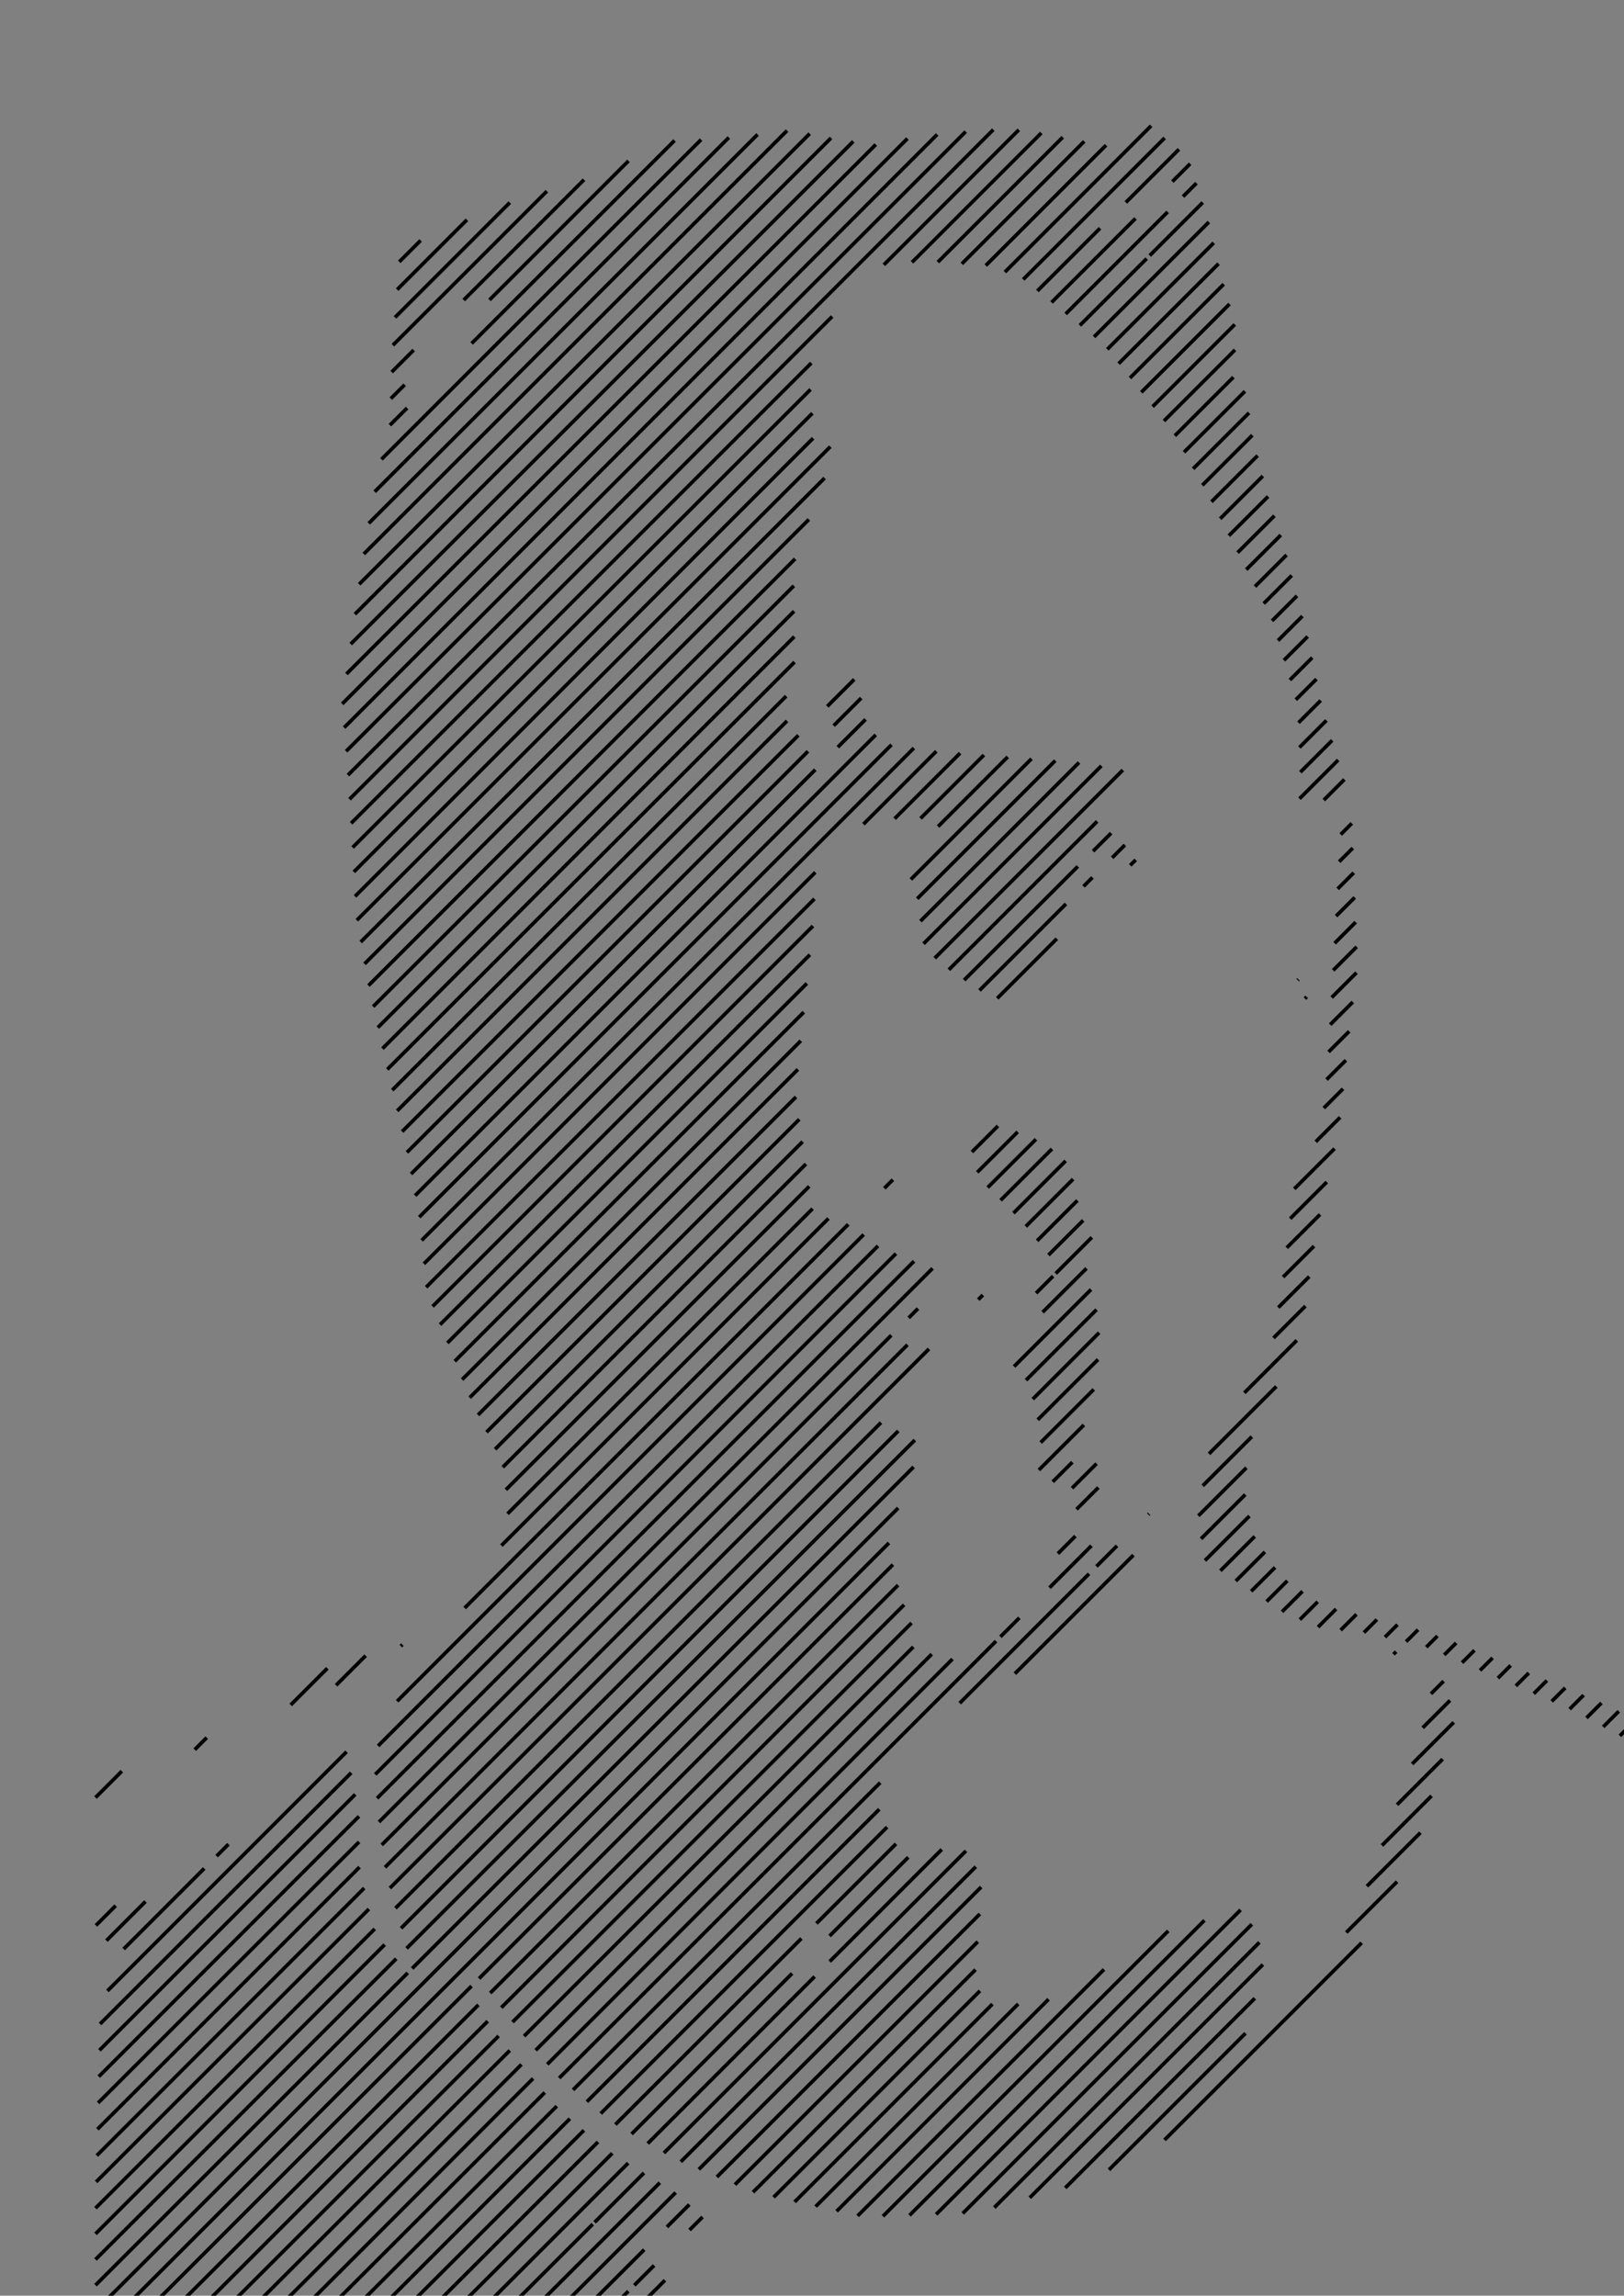 <?xml version="1.0" encoding="UTF-8" standalone="no"?>
<!-- Created with Inkscape (http://www.inkscape.org/) -->

<svg
   xmlns:dc="http://purl.org/dc/elements/1.1/"
   xmlns:cc="http://creativecommons.org/ns#"
   xmlns:rdf="http://www.w3.org/1999/02/22-rdf-syntax-ns#"
   xmlns:svg="http://www.w3.org/2000/svg"
   xmlns="http://www.w3.org/2000/svg"
   xmlns:sodipodi="http://sodipodi.sourceforge.net/DTD/sodipodi-0.dtd"
   xmlns:inkscape="http://www.inkscape.org/namespaces/inkscape"
   id="svg4190"
   version="1.1"
   inkscape:version="0.91 r13725"
   width="447.5"
   height="632.5"
   viewBox="0 0 447.5 632.5"
   sodipodi:docname="brendan2.svg">
  <rect x="0" y="0" width="447.5" height="632.5" fill="#808080" stroke="none"/>
  <sodipodi:namedview
     pagecolor="#ffffff"
     bordercolor="#666666"
     borderopacity="1"
     objecttolerance="10"
     gridtolerance="10"
     guidetolerance="10"
     inkscape:pageopacity="0"
     inkscape:pageshadow="2"
     inkscape:window-width="1242"
     inkscape:window-height="759"
     id="namedview4192"
     showgrid="false"
     inkscape:zoom="1.026087"
     inkscape:cx="223.75"
     inkscape:cy="316.25"
     inkscape:window-x="0"
     inkscape:window-y="0"
     inkscape:window-maximized="0"
     inkscape:current-layer="svg4190" />
  <defs
     id="defs4194" />
  <path
     inkscape:connector-curvature="0"
     id="path4200"
     d="M115.909 66.249L110.023 72.135M109.435 79.794L128.67 60.559M140.477 55.823L108.847 87.453M108.259 95.112L150.699 52.672M160.922 49.52L127.777 82.665M113.989 96.453L107.93 102.512M107.689 109.825L111.504 106.009M134.883 82.63L173.185 44.329M185.873 38.712L129.967 94.618M112.176 112.408L107.447 117.137M105.109 126.547L193.182 38.474M200.844 37.882L103.251 135.476M101.599 144.199L208.76 37.038M216.885 35.984L100.249 152.62M98.972 160.968L223.111 36.829M229.002 38.009L97.803 169.208M96.634 177.448L235.125 38.957M241.326 39.827L95.465 185.688M94.296 193.929L250.047 38.178M258.24 37.055L94.826 200.469M95.373 206.993L266.1 36.266M273.706 35.731L95.875 213.562M96.314 220.195L229.305 87.204M243.546 72.962L280.739 35.769M286.941 36.638L251.313 72.267M223.561 100.018L96.753 226.827M97.166 233.484L223.353 107.298M258.432 72.219L292.845 37.806M298.765 38.957L265.037 72.685M223.859 113.863L97.499 240.223M97.832 246.961L224.045 120.748M271.641 73.152L304.781 40.012M317.197 34.666L276.903 74.961M228.799 123.065L98.32 253.544M99.384 259.551L227.219 131.716M281.948 76.987L296.889 62.046M296.58 62.355L320.926 38.008M324.861 41.145L310.229 55.777M303.113 62.893L285.853 80.153M222.883 143.123L100.447 265.559M101.531 271.546L219.104 153.973M289.757 83.32L312.883 60.194M323.049 50.028L327.952 45.125M329.688 50.46L325.988 54.16M321.751 58.397L293.661 86.487M218.747 161.401L102.818 277.33M104.104 283.115L218.812 168.408M297.566 89.654L315.96 71.259M316.81 70.409L331.425 55.794M333.11 61.18L301.47 92.82M218.876 175.414L105.391 288.899M106.722 294.639L218.941 182.42M305.125 96.237L334.444 66.917M335.777 72.655L308.246 100.187M216.631 191.801L108.08 300.352M109.442 306.061L216.877 198.627M311.366 104.137L337.193 78.31M338.806 83.768L314.487 108.087M235.389 187.186L227.96 194.615M219.991 202.583L110.81 311.764M112.139 317.507L222.638 207.008M229.724 199.922L237.307 192.338M317.608 112.037L340.25 89.395M340.318 96.399L320.729 115.987M238.51 198.206L230.858 205.859M224.655 212.062L113.265 323.451M114.392 329.396L241.311 202.477M323.734 120.054L339.867 103.92M343.048 107.811L326.257 124.602M245.657 205.202L115.518 335.341M116.193 341.737L251.819 206.111M328.78 129.15L344.179 113.751M345.088 119.913L331.303 133.697M258.008 206.993L237.919 227.082M224.657 240.344L116.809 348.192M117.425 354.647L224.42 247.652M246.517 225.555L264.563 207.509M333.827 138.245L346.534 125.538M347.98 131.163L336.226 142.917M271.119 208.024L253.668 225.475M224.008 255.135L119.203 359.94M121.258 364.956L223.166 263.048M258.484 227.73L277.674 208.54M338.624 147.59L349.426 136.788M351.178 142.107L341.023 152.262M284.23 209.056L250.991 242.295M222.324 270.961L123.286 369.999M125.308 375.048L221.482 278.874M252.748 247.608L290.785 209.571M343.421 156.935L352.933 147.423M354.522 152.906L345.82 161.607M297.34 210.087L253.637 253.791M220.666 286.762L127.331 380.097M129.425 385.073L219.856 294.642M254.48 260.018L303.492 211.006M348.218 166.28L355.942 158.556M357.386 164.184L350.522 171.048M309.404 212.165L257.576 263.994M219.337 302.232L131.718 389.852M33.569 488L26.314 495.256M134.059 394.581L220.25 308.391M261.457 267.183L302.322 226.318M352.16 176.481L358.882 169.758M360.332 175.38L353.798 181.914M306.172 229.539L301.186 234.525M296.999 238.713L265.679 270.032M221.162 314.549L136.429 399.282M56.96 478.751L53.659 482.052M138.545 404.238L222.075 320.708M269.905 272.878L293.742 249.041M298.57 244.212L301.028 241.754M306.459 236.323L309.968 232.815M355.436 187.347L361.59 181.193M362.749 187.104L357.074 192.78M312.95 236.904L311.44 238.414M291.22 258.634L274.798 275.056M222.987 326.866L139.408 410.445M90.213 459.64L80.12 469.734M26.436 530.489L31.877 525.048M92.607 464.318L100.751 456.174M139.855 417.07L223.9 333.025M357.811 199.114L363.923 193.001M365.502 198.494L358.063 205.933M228.278 335.717L138.173 425.822M110.455 453.541L110.878 453.118M40.081 523.915L29.332 534.664M34.073 536.994L56.271 514.796M59.682 511.385L62.956 508.111M128.035 443.031L233.733 337.334M243.689 327.378L246.043 325.024M358.315 212.752L367.08 203.987M368.741 209.397L358.084 220.054M237.994 340.144L109.426 468.712M95.501 482.637L29.601 548.537M27.574 557.636L96.779 488.43M104.184 481.025L241.94 343.269M267.821 317.388L274.984 310.225M364.778 220.431L370.447 214.762M280.418 311.862L269.284 322.996M246.88 345.401L103.407 488.873M97.884 494.396L27.393 564.887M27.213 572.138L98.924 500.427M103.905 495.446L251.86 347.491M272.166 327.186L285.457 313.894M369.434 229.917L372.496 226.855M372.765 233.657L369.014 237.409M289.869 316.553L275.712 330.71M256.969 349.453L104.427 501.995M98.944 507.478L27.033 579.389M26.853 586.641L99.067 514.426M105.185 508.308L245.596 367.898M250.394 363.099L252.951 360.542M279.258 334.235L293.643 319.85M368.593 244.9L373.034 240.459M373.303 247.262L368.172 252.392M295.695 324.87L282.663 337.901M250.052 370.513L106.076 514.488M100.361 520.204L26.673 593.892M26.492 601.143L101.654 525.982M107.44 520.196L255.988 371.648M269.573 358.062L270.831 356.805M285.784 341.851L296.881 330.755M357.594 270.041L357.8 269.836M367.762 259.874L373.571 254.064M373.84 260.866L367.354 267.353M359.587 275.119L360.062 274.645M298.463 336.243L288.906 345.801M242.756 391.95L108.975 525.732M103.26 531.447L26.314 608.393M26.314 615.464L105.996 535.781M110.51 531.268L247.528 394.25M285.495 356.283L290.185 351.592M290.894 350.883L300.862 340.916M366.946 274.831L373.78 267.997M372.775 276.074L366.538 282.31M299.384 349.464L287.303 361.545M252.085 396.764L112.045 536.804M109.18 539.669L26.314 622.535M26.314 629.606L112.364 543.556M113.579 542.34L251.751 404.169M279.427 376.492L300.642 355.278M366.091 289.829L371.769 284.15M370.867 292.124L365.544 297.447M302.155 360.836L282.732 380.259M247.503 415.488L26.314 636.677M26.314 643.748L244.949 425.113M284.583 385.479L302.876 367.185M364.769 305.293L370.072 299.989M369.278 307.855L362.56 314.573M302.57 374.563L285.956 391.177M246.044 431.089L132.009 545.124M129.929 547.204L26.314 650.819M26.314 657.89L131.828 552.376M135.077 549.127L247.472 436.732M286.763 397.441L301.387 382.817M356.653 327.551L367.742 316.462M365.603 325.672L355.525 335.75M298.662 392.613L286.261 405.014M249.124 442.151L138.145 553.13M134.39 556.885L30.512 660.763M37.583 660.763L137.403 560.943M141.229 557.117L251.178 447.168M290.096 408.25L295.49 402.856M354.569 343.778L363.736 334.61M362.083 343.335L353.565 351.853M302.16 403.258L295.404 410.013M251.669 453.748L144.42 560.998M140.471 564.946L44.655 660.763M51.726 660.763L143.683 568.805M147.611 564.878L256.745 455.743M296.657 415.831L302.654 409.834M352.244 360.244L360.756 351.732M359.715 359.845L350.924 368.635M296.328 423.231L291.517 428.042M262.462 457.097L150.802 568.758M146.895 572.664L58.797 660.763M65.868 660.763L150.108 576.523M154.096 572.534L274.464 452.166M275.675 450.955L280.896 445.734M289.195 437.435L300.751 425.879M342.889 383.741L357.342 369.288M351.702 382L333.149 400.552M316.623 417.079L316.422 417.279M307.8 425.901L302.137 431.564M300.08 433.621L264.452 469.25M242.55 491.152L157.908 575.794M153.42 580.282L72.939 660.763M80.01 660.763L157.036 583.737M161.719 579.054L242.301 498.471M279.658 461.114L312.318 428.455M331.414 409.359L344.946 395.826M343.45 404.393L330.215 417.628M244.448 503.396L165.531 582.313M160.908 586.936L87.081 660.763M94.152 660.763L164.78 590.135M169.578 585.337L220.828 534.086M224.977 529.938L246.887 508.028M330.956 423.959L343.143 411.772M344.292 417.694L332.033 429.953M250.277 511.709L228.597 533.389M218.262 543.723L174.034 587.952M168.718 593.268L101.223 660.763M108.329 660.728L173.083 595.973M178.49 590.567L224.477 544.58M228.628 540.429L259.508 509.549M336.281 432.776L345.745 423.312M348.544 427.584L340.529 435.599M266.179 509.949L182.946 593.182M177.449 598.679L163.849 612.278M163.329 612.799L115.435 660.693M122.542 660.657L181.814 601.385M187.598 595.601L268.88 514.319M344.776 438.423L351.343 431.856M354.73 435.54L349.024 441.246M270.362 519.909L192.572 597.698M186.179 604.091L129.648 660.622M136.754 660.587L177.515 619.826M183.772 613.569L189.95 607.391M197.546 599.795L270.008 527.333M353.272 444.069L358.913 438.428M363.096 441.316L358.181 446.231M269.439 534.973L202.521 601.892M193.594 610.818L190.005 614.407M180.239 624.173L174.784 629.629M173.149 631.264L143.86 660.552M150.967 660.516L183.23 628.254M207.495 603.989L268.805 542.678M363.197 448.286L368.164 443.319M373.78 444.774L369.432 449.123M270.03 548.524L213.169 605.385M180.647 637.907L158.073 660.481M165.179 660.446L180.892 644.733M218.957 606.669L273.47 552.155M375.828 449.797L379.413 446.212M385.083 447.614L381.645 451.052M280.568 552.128L224.744 607.952M178.18 654.517L173.846 658.851M230.532 609.236L288.937 550.83M383.989 455.779L384.702 455.065M387.462 452.306L390.752 449.016M396.089 450.749L393.027 453.811M304.216 542.622L236.319 610.519M243.29 610.62L321.911 531.999M397.957 455.953L401.244 452.666M406.287 454.694L402.887 458.094M397.79 463.191L394.318 466.663M331.883 529.097L250.623 610.358M257.955 610.097L341.846 526.206M392.02 476.032L399.558 468.494M407.821 460.231L411.278 456.774M416.27 458.853L412.761 462.362M400.589 474.534L389.121 486.001M344.955 530.168L265.288 609.835M273.978 608.216L347.034 535.16M384.968 497.226L397.526 484.667M417.7 464.493L421.261 460.933M426.253 463.012L422.64 466.625M394.464 494.801L380.814 508.451M347.985 541.279L283.754 605.511M293.529 602.807L345.769 550.567M376.66 519.676L391.402 504.934M427.58 468.756L431.307 465.029M436.372 467.036L432.52 470.887M384.969 518.439L370.979 532.428M343.205 560.203L305.575 597.832M320.889 589.589L375.206 535.272M437.162 473.316L441.285 469.194M446.057 471.492L441.767 475.782M446.373 478.248L450.842 473.778M455.636 476.055L450.978 480.714M455.681 483.082L460.431 478.332M465.27 480.563L460.526 485.308M465.371 487.534L470.18 482.725M473.487 486.488L470.216 489.76"
        style="stroke:#000000;fill:#ffffff" />
</svg>
